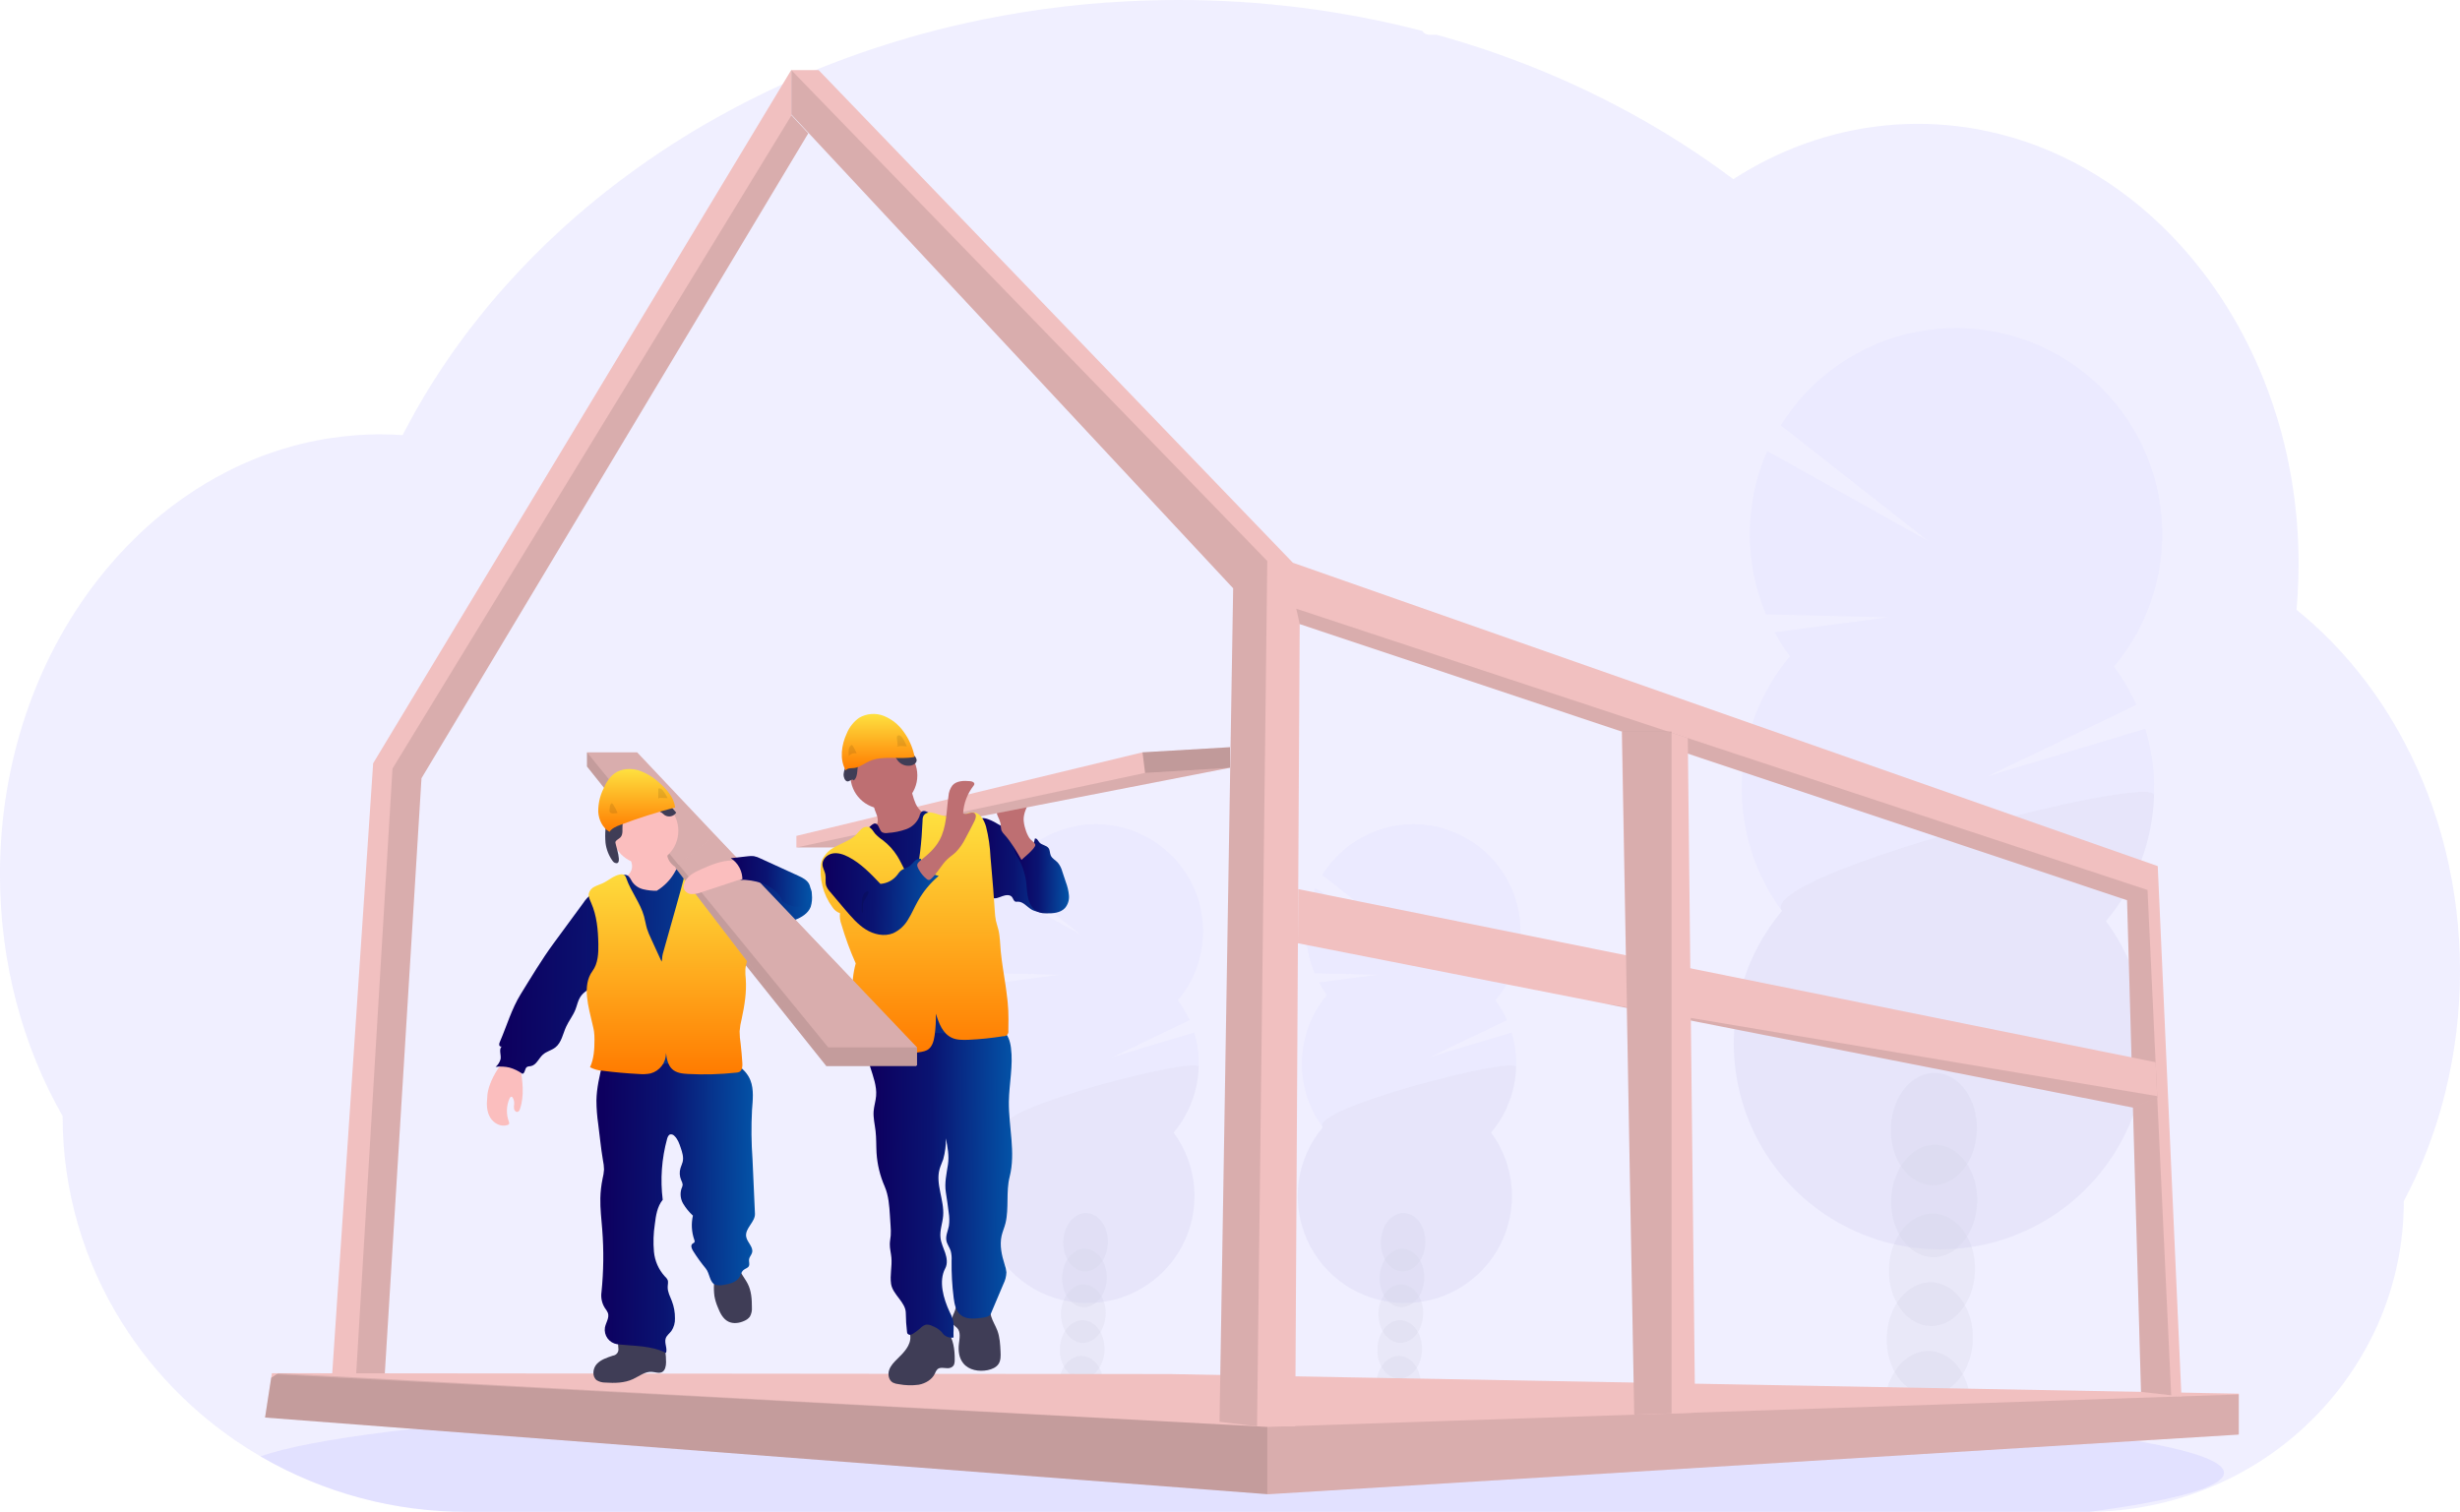 <svg width="732" height="450" viewBox="0 0 732 450" fill="none" xmlns="http://www.w3.org/2000/svg">
<g clip-path="url(#clip0)">
<path opacity="0.1" d="M731.999 289.025C732.011 301.217 730.536 313.365 727.605 325.2C726.619 329.188 725.473 333.093 724.168 336.915C722.571 341.633 720.721 346.261 718.624 350.779C717.568 353.065 716.451 355.305 715.275 357.5C715.294 370.002 712.718 382.373 707.711 393.83C698.659 414.387 682.519 431.008 662.231 440.664C649.546 446.713 635.683 449.894 621.629 449.982H138.957C117.482 450.027 96.378 444.389 77.79 433.639L77.504 433.478C74.857 431.929 72.276 430.289 69.761 428.558C64.102 424.651 58.786 420.271 53.869 415.465C47.215 408.965 41.351 401.704 36.399 393.83C24.77 375.375 18.609 354.005 18.631 332.194C6.854 311.541 -0.014 286.801 -0.014 260.216C-0.014 226.674 10.9 196.077 28.829 172.914C32.568 168.075 36.662 163.522 41.079 159.293C45.437 155.107 50.121 151.275 55.087 147.832C59.061 145.075 63.213 142.585 67.517 140.379C69.313 139.466 71.115 138.602 72.949 137.801C74.559 137.087 76.187 136.422 77.834 135.795C79.81 135.045 81.811 134.356 83.837 133.726C85.863 133.097 87.862 132.546 89.835 132.074C92.735 131.366 95.685 130.79 98.685 130.347C101.171 129.981 103.657 129.726 106.143 129.534C108.119 129.384 110.114 129.304 112.121 129.279H113.209C115.421 129.279 117.621 129.366 119.803 129.515C120.033 129.055 120.281 128.589 120.511 128.136C121.381 126.478 122.283 124.825 123.19 123.21C123.188 123.196 123.188 123.181 123.19 123.167C123.345 122.881 123.501 122.602 123.662 122.328C124.396 121.005 125.16 119.695 125.943 118.396C126.304 117.775 126.658 117.191 127.025 116.608C127.102 116.462 127.187 116.321 127.279 116.185C127.652 115.564 128.031 114.943 128.417 114.322C130.335 111.257 132.33 108.247 134.402 105.29L134.93 104.533C135.253 104.073 135.551 103.626 135.912 103.166C136.769 101.967 137.652 100.762 138.541 99.582C139.162 98.737 139.784 97.899 140.455 97.097C142.071 95.027 143.728 92.957 145.427 90.886C147.125 88.816 148.891 86.772 150.722 84.755C150.97 84.476 151.219 84.203 151.48 83.929L154.134 81.035C154.264 80.898 154.376 80.774 154.5 80.65C154.817 80.308 155.122 79.966 155.464 79.637C156.887 78.128 158.347 76.649 159.814 75.177C167.279 67.747 175.231 60.822 183.617 54.45C183.947 54.189 184.282 53.94 184.612 53.692C186.19 52.505 187.794 51.332 189.397 50.176C198.217 43.853 207.436 38.105 216.997 32.971C217.656 32.592 218.327 32.238 219.005 31.89C227.577 27.357 236.392 23.301 245.412 19.74C250.328 17.796 255.355 15.97 260.414 14.299C263.783 13.193 267.164 12.144 270.588 11.156C275.941 9.616 281.331 8.235 286.759 7.013C302.749 3.427 319.017 1.212 335.384 0.392C340.356 0.139 345.384 0.009 350.468 0C374.998 -0.032 399.432 3.057 423.182 9.193C423.427 9.564 423.763 9.866 424.158 10.072C424.553 10.277 424.993 10.379 425.438 10.367H427.526C428.433 10.616 429.334 10.864 430.242 11.125C435.309 12.583 440.304 14.175 445.226 15.902L446.469 16.349C458.618 20.666 470.438 25.856 481.838 31.877C492.114 37.292 502.008 43.402 511.452 50.164C512.906 51.207 514.339 52.259 515.752 53.319C517.468 52.222 519.212 51.17 520.985 50.164C527.833 46.266 535.107 43.167 542.663 40.927C558.46 36.255 575.174 35.602 591.288 39.027C611.952 43.406 630.659 54.276 645.767 69.736C651.919 76.062 657.395 83.01 662.106 90.47C662.448 91.004 662.79 91.544 663.119 92.091C667.169 98.693 670.649 105.627 673.523 112.819C673.629 113.086 673.734 113.334 673.828 113.595C676.481 120.329 678.621 127.254 680.229 134.31C680.303 134.67 680.39 135.024 680.465 135.385C681.969 142.214 682.991 149.14 683.523 156.112C683.523 156.361 683.523 156.615 683.572 156.876C683.834 160.483 683.966 164.127 683.97 167.808C683.97 171.101 683.858 174.368 683.653 177.61C683.653 177.964 683.604 178.331 683.572 178.697C683.517 179.635 683.436 180.561 683.355 181.505C688.102 185.331 692.544 189.52 696.642 194.033C698.453 196.008 700.206 198.058 701.9 200.182C707.062 206.648 711.598 213.588 715.449 220.91C725.958 240.737 731.999 264.061 731.999 289.025Z" fill="#6C63FF"/>
<path opacity="0.1" d="M661.772 438.365C661.772 442.608 647.149 446.583 621.63 450H138.959C117.484 450.045 96.379 444.407 77.792 433.657L77.506 433.496C84.839 430.825 98.077 428.334 116.094 426.085L116.902 425.986C124.981 424.998 134.011 424.061 143.881 423.172C144.129 423.172 144.384 423.135 144.633 423.104C152.463 422.408 160.793 421.756 169.623 421.147C169.902 421.147 170.176 421.098 170.455 421.085C173.861 420.841 177.337 420.609 180.884 420.39L182.251 420.303C208.074 418.7 237.427 417.42 269.26 416.576H269.297C273.755 416.451 278.261 416.342 282.814 416.247C287.877 416.126 293.002 416.021 298.19 415.93C302.149 415.843 306.157 415.781 310.178 415.719H310.271C328.413 415.445 347.157 415.309 366.323 415.309C413.718 415.309 458.515 416.172 498.209 417.725H498.321C504.424 417.961 510.415 418.222 516.257 418.489L521.229 418.725C527.821 419.04 534.243 419.377 540.495 419.737C614.017 423.918 661.772 430.707 661.772 438.365Z" fill="#6C63FF"/>
<g opacity="0.2">
<path opacity="0.2" d="M422.785 412.46C422.765 413.13 422.688 413.797 422.555 414.454C418.23 413.766 413.879 413.145 409.504 412.59C409.504 412.416 409.504 412.236 409.504 412.056C409.544 410.194 410.081 408.375 411.058 406.789C412.338 404.764 414.283 403.497 416.427 403.565C418.571 403.633 420.43 405.019 421.579 407.112C422.449 408.756 422.865 410.602 422.785 412.46V412.46Z" fill="#3F3D56"/>
<path opacity="0.2" d="M423.142 401.843C423.294 397.039 420.442 393.051 416.771 392.935C413.1 392.819 410.001 396.619 409.849 401.423C409.697 406.227 412.55 410.215 416.221 410.331C419.892 410.447 422.99 406.647 423.142 401.843Z" fill="#3F3D56"/>
<path opacity="0.2" d="M423.482 391.21C423.634 386.407 420.781 382.418 417.111 382.302C413.44 382.186 410.341 385.987 410.189 390.79C410.037 395.594 412.89 399.582 416.561 399.698C420.231 399.814 423.33 396.014 423.482 391.21Z" fill="#3F3D56"/>
<path opacity="0.2" d="M423.814 380.574C423.966 375.77 421.114 371.782 417.443 371.666C413.772 371.55 410.673 375.35 410.521 380.154C410.369 384.957 413.222 388.946 416.893 389.061C420.564 389.177 423.662 385.377 423.814 380.574Z" fill="#3F3D56"/>
<path opacity="0.2" d="M424.148 369.941C424.3 365.137 421.447 361.149 417.777 361.033C414.106 360.917 411.007 364.717 410.855 369.521C410.703 374.325 413.556 378.313 417.227 378.429C420.897 378.545 423.996 374.744 424.148 369.941Z" fill="#3F3D56"/>
<path opacity="0.2" d="M394.881 296.155C394.006 294.971 393.217 293.725 392.519 292.428L410.083 290.111L391.177 289.658C389.49 285.658 388.637 281.357 388.67 277.016C388.703 272.676 389.622 268.388 391.37 264.415L416.304 278.359L393.464 260.445C395.768 256.721 398.816 253.511 402.417 251.017C406.018 248.522 410.095 246.797 414.393 245.948C418.691 245.099 423.118 245.145 427.398 246.083C431.677 247.021 435.717 248.831 439.266 251.399C442.814 253.968 445.794 257.24 448.021 261.012C450.247 264.783 451.671 268.973 452.204 273.319C452.737 277.666 452.368 282.075 451.12 286.272C449.871 290.47 447.77 294.365 444.948 297.714C446.309 299.556 447.466 301.541 448.397 303.634L425.346 314.69L449.79 307.342C451.329 312.418 451.577 317.798 450.511 322.994C449.446 328.191 447.1 333.039 443.687 337.101C447.235 341.913 449.357 347.626 449.81 353.587C450.263 359.548 449.029 365.516 446.247 370.809C443.466 376.101 439.251 380.505 434.084 383.516C428.917 386.527 423.006 388.024 417.028 387.835C411.049 387.647 405.245 385.781 400.277 382.45C395.31 379.12 391.381 374.46 388.939 369.003C386.497 363.545 385.641 357.512 386.469 351.591C387.296 345.671 389.774 340.102 393.62 335.523C389.38 329.772 387.197 322.764 387.423 315.624C387.648 308.484 390.268 301.627 394.863 296.155H394.881Z" fill="#6C63FF"/>
<path opacity="0.1" d="M451.144 317.634C450.927 324.778 448.299 331.638 443.687 337.101C447.235 341.913 449.357 347.626 449.81 353.587C450.263 359.548 449.029 365.516 446.247 370.808C443.466 376.101 439.251 380.505 434.084 383.516C428.917 386.527 423.006 388.024 417.028 387.835C411.049 387.647 405.245 385.781 400.277 382.45C395.31 379.12 391.381 374.46 388.939 369.003C386.497 363.545 385.641 357.512 386.469 351.591C387.296 345.67 389.774 340.102 393.62 335.523C389.536 329.976 451.256 314.062 451.144 317.634Z" fill="black"/>
</g>
<g opacity="0.2">
<path opacity="0.2" d="M328.318 412.46C328.298 413.13 328.221 413.797 328.088 414.454C323.763 413.766 319.412 413.145 315.037 412.59C315.037 412.416 315.037 412.236 315.037 412.056C315.078 410.194 315.614 408.375 316.591 406.789C317.871 404.764 319.816 403.497 321.96 403.565C324.105 403.633 325.963 405.019 327.113 407.112C327.982 408.756 328.398 410.602 328.318 412.46V412.46Z" fill="#3F3D56"/>
<path opacity="0.2" d="M328.67 401.847C328.822 397.043 325.969 393.055 322.298 392.939C318.627 392.823 315.528 396.623 315.377 401.427C315.225 406.231 318.077 410.219 321.748 410.335C325.419 410.451 328.518 406.651 328.67 401.847Z" fill="#3F3D56"/>
<path opacity="0.2" d="M329.008 391.21C329.159 386.407 326.307 382.418 322.636 382.302C318.965 382.186 315.866 385.987 315.714 390.79C315.563 395.594 318.415 399.582 322.086 399.698C325.757 399.814 328.856 396.014 329.008 391.21Z" fill="#3F3D56"/>
<path opacity="0.2" d="M329.342 380.577C329.493 375.774 326.641 371.786 322.97 371.67C319.299 371.554 316.2 375.354 316.048 380.158C315.897 384.961 318.749 388.949 322.42 389.065C326.091 389.181 329.19 385.381 329.342 380.577Z" fill="#3F3D56"/>
<path opacity="0.2" d="M329.674 369.945C329.826 365.141 326.973 361.153 323.302 361.037C319.631 360.921 316.532 364.721 316.38 369.525C316.229 374.328 319.081 378.317 322.752 378.433C326.423 378.549 329.522 374.748 329.674 369.945Z" fill="#3F3D56"/>
<path opacity="0.2" d="M300.414 296.155C299.539 294.971 298.75 293.725 298.053 292.428L315.616 290.111L296.71 289.658C295.023 285.658 294.17 281.357 294.203 277.016C294.236 272.676 295.155 268.388 296.903 264.415L321.837 278.359L298.997 260.445C301.301 256.721 304.349 253.511 307.95 251.017C311.551 248.522 315.628 246.797 319.926 245.948C324.224 245.099 328.651 245.145 332.931 246.083C337.211 247.021 341.251 248.831 344.799 251.399C348.347 253.968 351.328 257.24 353.554 261.012C355.78 264.783 357.204 268.973 357.737 273.319C358.271 277.666 357.902 282.075 356.653 286.272C355.405 290.47 353.304 294.365 350.481 297.714C351.843 299.556 352.999 301.541 353.931 303.634L330.88 314.69L355.323 307.342C356.862 312.418 357.11 317.798 356.044 322.994C354.979 328.191 352.633 333.039 349.22 337.101C352.769 341.913 354.891 347.626 355.344 353.587C355.796 359.548 354.562 365.516 351.781 370.809C349 376.101 344.785 380.505 339.617 383.516C334.45 386.527 328.539 388.024 322.561 387.835C316.582 387.647 310.778 385.781 305.811 382.45C300.843 379.12 296.914 374.46 294.472 369.003C292.03 363.545 291.174 357.512 292.002 351.591C292.83 345.671 295.308 340.102 299.153 335.523C294.913 329.772 292.731 322.764 292.956 315.624C293.181 308.484 295.802 301.627 300.396 296.155H300.414Z" fill="#6C63FF"/>
<path opacity="0.1" d="M356.678 317.634C356.46 324.778 353.832 331.638 349.22 337.101C352.769 341.913 354.891 347.626 355.344 353.587C355.797 359.548 354.562 365.516 351.781 370.808C349 376.101 344.785 380.505 339.617 383.516C334.45 386.527 328.539 388.024 322.561 387.835C316.582 387.647 310.778 385.781 305.811 382.45C300.843 379.12 296.914 374.46 294.472 369.003C292.03 363.545 291.174 357.512 292.002 351.591C292.83 345.67 295.308 340.102 299.153 335.523C295.07 329.976 356.79 314.062 356.678 317.634Z" fill="black"/>
</g>
<g opacity="0.2">
<path opacity="0.2" d="M586.36 419.255C586.313 420.524 586.161 421.787 585.906 423.032C577.578 421.702 569.19 420.514 560.742 419.466C560.742 419.131 560.742 418.789 560.742 418.441C560.821 414.854 561.855 411.353 563.738 408.298C566.224 404.403 569.953 401.962 574.073 402.087C578.194 402.211 581.78 404.888 584.017 408.919C585.704 412.095 586.513 415.663 586.36 419.255V419.255Z" fill="#3F3D56"/>
<path opacity="0.2" d="M587.037 398.805C587.329 389.554 581.835 381.874 574.764 381.65C567.693 381.427 561.724 388.745 561.432 397.996C561.139 407.247 566.634 414.927 573.705 415.15C580.775 415.374 586.744 408.056 587.037 398.805Z" fill="#3F3D56"/>
<path opacity="0.2" d="M587.683 378.332C587.976 369.081 582.481 361.401 575.411 361.178C568.34 360.954 562.371 368.273 562.078 377.523C561.786 386.774 567.281 394.454 574.351 394.678C581.422 394.901 587.391 387.583 587.683 378.332Z" fill="#3F3D56"/>
<path opacity="0.2" d="M588.336 357.859C588.628 348.609 583.133 340.928 576.063 340.705C568.992 340.482 563.023 347.8 562.731 357.051C562.438 366.301 567.933 373.982 575.004 374.205C582.074 374.428 588.043 367.11 588.336 357.859Z" fill="#3F3D56"/>
<path opacity="0.2" d="M588.252 336.451C588.529 327.196 583.02 319.521 575.946 319.309C568.872 319.097 562.912 326.428 562.634 335.683C562.356 344.938 567.866 352.613 574.94 352.825C582.014 353.038 587.974 345.707 588.252 336.451Z" fill="#3F3D56"/>
<path opacity="0.2" d="M532.633 195.357C530.956 193.076 529.438 190.683 528.09 188.195L561.899 183.735L525.511 182.859C522.261 175.16 520.616 166.879 520.678 158.523C520.74 150.167 522.507 141.911 525.872 134.261L573.881 161.1L529.917 126.615C534.363 119.462 540.234 113.3 547.167 108.514C554.099 103.729 561.943 100.421 570.21 98.798C578.477 97.175 586.99 97.271 595.219 99.081C603.447 100.89 611.215 104.374 618.037 109.315C624.859 114.256 630.59 120.548 634.872 127.8C639.155 135.051 641.897 143.107 642.928 151.464C643.959 159.821 643.257 168.301 640.865 176.375C638.473 184.449 634.443 191.945 629.026 198.394C631.644 201.943 633.872 205.765 635.67 209.792L591.289 231.091L638.342 216.929C641.307 226.69 641.79 237.036 639.747 247.03C637.704 257.024 633.198 266.352 626.639 274.167C633.47 283.432 637.554 294.43 638.425 305.905C639.296 317.38 636.919 328.868 631.565 339.056C626.21 349.245 618.096 357.721 608.149 363.517C598.201 369.313 586.823 372.195 575.314 371.832C563.806 371.469 552.632 367.877 543.069 361.467C533.507 355.056 525.943 346.085 521.242 335.58C516.54 325.075 514.892 313.46 516.484 302.063C518.077 290.665 522.846 279.946 530.247 271.13C522.089 260.059 517.89 246.57 518.323 232.827C518.755 219.085 523.795 205.887 532.633 195.35V195.357Z" fill="#6C63FF"/>
<path opacity="0.1" d="M640.959 236.698C640.551 250.444 635.515 263.649 626.665 274.178C633.495 283.442 637.58 294.441 638.451 305.916C639.321 317.391 636.944 328.879 631.59 339.067C626.236 349.255 618.121 357.732 608.174 363.528C598.227 369.324 586.848 372.206 575.34 371.843C563.831 371.48 552.657 367.888 543.095 361.477C533.533 355.067 525.968 346.096 521.267 335.591C516.566 325.086 514.917 313.471 516.51 302.073C518.102 290.676 522.871 279.957 530.272 271.141C522.355 260.451 641.177 229.822 640.959 236.698Z" fill="black"/>
</g>
<path d="M98.084 420.346L104.603 420.327H113.795L125.417 231.636L240.51 39.684L235.507 34.317V20.727L111.036 227.189L98.084 420.346Z" fill="#F1C0C0"/>
<path opacity="0.1" d="M105.299 420.326H113.795L125.416 231.635L240.51 39.683L235.507 34.316L116.79 228.759L105.299 420.326Z" fill="black"/>
<path d="M78.873 421.92L377.094 444.728L377.348 444.747L665.961 427.007L666.178 426.994V414.814L348.163 408.981L82.844 408.727H80.905L80.694 410.093L78.873 421.92Z" fill="#F1C0C0"/>
<path opacity="0.1" d="M78.873 421.92L377.094 444.728L377.348 444.747L665.961 427.007L666.178 426.771V415.068H665.924L377.094 424.709L82.844 408.727H82.801L82.279 409.068L80.694 410.093L78.873 421.92Z" fill="black"/>
<path opacity="0.1" d="M78.873 421.918L377.094 444.726V424.707L82.279 409.066L80.694 410.091L78.873 421.918Z" fill="black"/>
<path d="M235.469 34.064L366.944 175.101L362.88 423.186L374.048 424.534L374.234 424.559H385.403L386.739 185.754L632.928 267.943L637.08 414.285L646.067 415.291L649.112 415.633L642.064 257.794L384.706 167.492L243.592 20.871H235.469V34.064Z" fill="#F1C0C0"/>
<path opacity="0.1" d="M385.727 181.188L386.74 185.753L632.929 267.943L637.081 414.284L646.068 415.29L639.02 264.899L385.727 181.188Z" fill="black"/>
<path opacity="0.1" d="M235.469 34.064L366.944 175.101L362.88 423.186L374.048 424.534L377.093 166.983L235.469 20.871V34.064Z" fill="black"/>
<path d="M386.205 280.749L476.501 298.52L476.532 298.526L634.682 329.664L641.922 326.763L641.897 326.254L641.425 316.161L386.298 264.637L386.205 280.749Z" fill="#F1C0C0"/>
<path opacity="0.1" d="M476.531 298.527L634.681 329.665L641.921 326.765L641.897 326.255L476.531 298.527Z" fill="black"/>
<path d="M482.578 217.75L485.021 352.128L486.282 421.069L497.401 420.696L504.399 420.46L502.223 219.694L497.401 218.092L496.344 217.75H482.578Z" fill="#F1C0C0"/>
<path opacity="0.1" d="M482.678 217.715V217.746L485.021 352.124L486.282 421.065L497.401 420.692V217.715H482.678Z" fill="black"/>
<path d="M308.419 252.066C309.072 252.421 309.695 252.826 310.284 253.278C310.98 253.887 311.605 254.572 312.148 255.321C314.814 258.769 317.276 262.775 317.015 267.123C317.02 267.756 316.901 268.383 316.663 268.969C316.425 269.556 316.073 270.089 315.629 270.539C314.529 271.477 312.95 271.521 311.508 271.521C309.942 271.521 308.295 271.521 306.94 270.713C305.585 269.906 304.454 268.334 302.851 268.371C302.624 268.409 302.394 268.409 302.167 268.371C301.614 268.191 301.502 267.465 301.142 267.005C300.52 266.179 299.209 266.384 298.233 266.744C297.257 267.104 296.176 267.645 295.213 267.229C294.653 266.934 294.196 266.477 293.901 265.918C291.596 262.191 291.105 257.713 290.67 253.383C290.402 250.75 288.364 241.768 293.988 243.811C296.474 244.706 298.799 246.495 301.061 247.805L308.419 252.066Z" fill="url(#paint0_linear)"/>
<path d="M302.863 252.953C303.365 253.315 303.974 253.497 304.592 253.473C305.21 253.448 305.803 253.217 306.275 252.817C307.2 251.981 307.79 250.837 307.934 249.599C308.555 249.407 308.872 250.22 309.27 250.717C309.966 251.562 311.383 251.55 312.017 252.45C312.458 253.071 312.359 253.935 312.67 254.637C313.074 255.544 314.074 256.016 314.758 256.749C315.403 257.549 315.87 258.479 316.125 259.475L317.144 262.531C317.632 263.802 317.946 265.133 318.077 266.488C318.141 267.165 318.07 267.849 317.867 268.498C317.664 269.148 317.334 269.75 316.896 270.271C315.528 271.743 313.285 271.898 311.302 271.855C310.64 271.869 309.979 271.792 309.338 271.625C307.58 271.078 306.455 269.308 305.989 267.525C305.523 265.743 305.572 263.873 305.299 262.047C305.003 260.253 304.481 258.504 303.745 256.842C303.198 255.55 301.694 253.624 301.719 252.252C302.167 252.252 302.49 252.661 302.863 252.953Z" fill="url(#paint1_linear)"/>
<path d="M305.095 246.663C304.804 245.781 304.635 244.864 304.591 243.936C304.591 242.073 305.443 240.321 306.301 238.656L299.197 239.619C298.339 239.737 297.382 239.911 296.897 240.625C296.713 240.979 296.617 241.372 296.617 241.771C296.617 242.17 296.713 242.563 296.897 242.917C297.254 243.626 297.537 244.369 297.743 245.135C297.759 245.805 297.836 246.472 297.973 247.129C298.194 247.611 298.504 248.047 298.886 248.414C300.918 250.663 302.441 253.315 303.958 255.943C303.914 255.868 308.24 252.52 308.066 251.427C307.966 250.806 306.717 250.06 306.319 249.464C305.77 248.599 305.357 247.654 305.095 246.663V246.663Z" fill="#BE6F72"/>
<path d="M366 222.395V228.513L261.173 248.948L255.735 252.24H236.973V248.793L339.966 223.923L366 222.395Z" fill="#F1C0C0"/>
<path opacity="0.1" d="M366 228.512L261.173 248.947L255.735 252.239H236.973L340.73 230.046L366 228.512Z" fill="black"/>
<path d="M281.837 396.078C280.669 394.665 279.057 393.688 277.263 393.306C275.468 392.925 273.598 393.162 271.956 393.979C271.604 394.144 271.294 394.386 271.048 394.687C270.427 395.556 270.825 396.755 270.88 397.83C271.023 400.451 268.935 402.582 267.058 404.414C266.051 405.395 265.026 406.445 264.572 407.781C264.119 409.116 264.454 410.812 265.672 411.507C266.204 411.774 266.782 411.934 267.375 411.979C269.362 412.367 271.399 412.423 273.404 412.147C275.386 411.768 277.331 410.644 278.189 408.818C278.355 408.323 278.628 407.871 278.991 407.495C280.085 406.631 281.763 407.644 283.006 407.029C284.031 406.52 284.075 405.718 284.087 404.662C284.124 401.743 283.689 398.439 281.837 396.078Z" fill="#3F3D56"/>
<path d="M296.753 395.967C297.518 397.98 297.623 400.172 297.723 402.321C297.779 403.564 297.816 404.893 297.145 405.943C296.474 406.992 295.162 407.545 293.907 407.806C291.315 408.34 288.313 407.837 286.642 405.781C285.361 404.21 285.094 402.054 285.33 400.017C285.529 398.346 285.952 396.39 284.752 395.203C284.442 394.886 284.038 394.663 283.752 394.321C283.13 393.563 283.23 392.421 283.565 391.489C284.002 390.598 284.33 389.657 284.541 388.687C284.591 388.228 292.956 389.01 293.727 389.389C294.777 389.905 294.615 390.768 294.932 391.812C295.374 393.265 296.219 394.576 296.753 395.967Z" fill="#3F3D56"/>
<path d="M298.289 306.733C299.93 307.795 300.564 309.882 300.818 311.82C301.521 317.13 300.29 322.497 300.197 327.858C300.11 335.367 302.285 343.014 300.427 350.287C299.314 354.635 300.259 359.604 299.215 363.996C298.904 365.3 298.333 366.53 298.034 367.834C297.413 370.661 298.065 373.617 298.942 376.381C299.221 377.126 299.399 377.906 299.47 378.698C299.428 379.918 299.118 381.114 298.562 382.201L294.834 391.015C294.417 392.003 292.776 392.165 291.726 392.295C289.75 392.531 287.544 392.699 285.971 391.475C284.399 390.251 284.02 388.202 283.777 386.289C283.312 382.616 283.105 378.915 283.156 375.214C283.224 374.248 283.138 373.277 282.901 372.338C282.559 371.276 281.807 370.356 281.602 369.232C281.341 367.778 282.081 366.35 282.354 364.884C282.542 363.545 282.521 362.185 282.292 360.853C282.05 358.865 281.77 356.877 281.453 354.902C281.005 352.138 281.646 349.411 282.074 346.641C282.478 344.038 281.963 341.386 281.453 338.802C281.497 340.899 281.235 342.992 280.676 345.014C280.347 346.001 279.874 346.945 279.588 347.952C278.314 352.467 281.03 357.207 280.645 361.884C280.465 364.07 279.607 366.232 279.85 368.387C280.017 369.965 280.751 371.412 281.254 372.915C281.758 374.419 282.019 376.139 281.254 377.543C279.234 381.357 280.744 386.543 282.553 390.456C282.92 391.15 283.24 391.868 283.51 392.606C284.045 394.37 283.597 396.264 283.74 398.103C283.22 398.188 282.686 398.153 282.181 398.001C281.676 397.85 281.212 397.585 280.825 397.227C280.552 396.941 280.328 396.606 280.061 396.308C279.314 395.596 278.43 395.045 277.463 394.686C276.895 394.369 276.248 394.22 275.599 394.258C274.916 394.449 274.301 394.83 273.827 395.357C273.213 395.897 272.561 396.394 271.876 396.842C271.584 397.066 271.243 397.217 270.881 397.283C270.7 397.311 270.513 397.281 270.349 397.197C270.185 397.114 270.052 396.981 269.968 396.817C269.929 396.713 269.906 396.604 269.9 396.494C269.669 394.618 269.546 392.731 269.533 390.842C269.533 387.593 265.642 385.357 265.151 382.146C264.76 379.555 265.487 376.915 265.245 374.307C265.127 372.965 264.754 371.648 264.778 370.307C264.778 369.437 264.977 368.586 265.046 367.723C265.103 366.764 265.088 365.803 265.002 364.847L264.81 361.847C264.623 358.884 264.418 355.859 263.25 353.151C261.864 349.988 261.044 346.608 260.826 343.163C260.702 340.989 260.782 338.815 260.534 336.634C260.31 334.665 259.813 332.709 259.956 330.733C260.074 329.205 260.577 327.727 260.695 326.199C260.938 323.261 259.819 320.404 258.943 317.59C258.066 314.776 257.42 311.658 258.57 308.944C258.734 308.498 259.008 308.101 259.365 307.788C259.806 307.497 260.308 307.31 260.832 307.242C271.495 305.003 282.425 304.307 293.286 305.173C295.057 305.274 296.775 305.809 298.289 306.733Z" fill="url(#paint2_linear)"/>
<path d="M263.007 240.761C268.506 240.761 272.963 236.306 272.963 230.81C272.963 225.314 268.506 220.859 263.007 220.859C257.508 220.859 253.051 225.314 253.051 230.81C253.051 236.306 257.508 240.761 263.007 240.761Z" fill="#BE6F72"/>
<path d="M261.081 243.24C261.224 243.809 261.224 244.404 261.081 244.973C260.924 245.371 260.704 245.74 260.428 246.066C259.465 247.309 258.398 248.468 257.24 249.532C257.83 250.849 258.892 251.898 260.217 252.47C261.533 253.03 262.913 253.424 264.325 253.644C265.03 253.83 265.764 253.88 266.488 253.793C267.155 253.626 267.787 253.34 268.352 252.949L273.884 249.638C274.718 249.186 275.491 248.629 276.183 247.98C277.198 246.937 277.772 245.545 277.787 244.091C277.812 243.831 277.742 243.57 277.588 243.358C277.376 243.174 277.11 243.063 276.829 243.041C274.884 242.613 273.349 241.035 272.479 239.246C271.693 237.412 271.184 235.472 270.969 233.488L265.071 236.594C264.195 237.06 263.325 237.526 262.417 237.929C261.839 238.19 260.671 238.408 260.261 238.936C259.478 239.911 260.876 242.066 261.081 243.24Z" fill="#BE6F72"/>
<path d="M257.278 247.723C256.438 248.411 255.782 249.296 255.37 250.3C254.984 251.543 255.37 252.853 255.718 254.083C257.349 259.325 258.595 264.679 259.446 270.102C259.969 273.829 260.161 277.612 260.416 281.382C260.938 289.072 261.696 301.333 262.709 308.974C266.438 309.141 270.074 308.054 273.772 307.657C280.683 306.924 287.799 308.601 294.567 307.036C292.926 300.557 291.285 289.494 289.645 283.022C288.919 280.472 288.415 277.864 288.141 275.227C287.998 273.332 288.085 271.432 288.109 269.525C288.165 265.798 287.96 262.071 287.755 258.344C287.519 253.996 287.283 249.648 286.251 245.393C286.179 244.851 285.925 244.35 285.53 243.971C284.909 243.517 284.101 243.679 283.361 243.778C281.097 244.066 278.805 243.523 276.91 242.25C276.09 241.691 274.99 241.008 274.225 241.629C273.899 242.004 273.684 242.462 273.604 242.952C273.266 243.831 272.744 244.627 272.073 245.288C271.402 245.949 270.597 246.459 269.713 246.785C267.942 247.426 266.088 247.806 264.207 247.915C263.632 248.039 263.032 247.971 262.498 247.723C261.615 247.182 261.553 245.238 260.441 245.108C259.465 244.996 257.936 247.095 257.278 247.723Z" fill="url(#paint3_linear)"/>
<path d="M271.982 262.893C269.689 260.7 268.682 257.52 267.01 254.818C265.872 253.001 264.418 251.403 262.716 250.098C261.86 249.533 261.076 248.868 260.379 248.116C259.789 247.389 259.341 246.42 258.446 246.141C258.077 246.06 257.693 246.071 257.328 246.172C256.963 246.272 256.628 246.46 256.352 246.719C255.804 247.24 255.285 247.792 254.798 248.371C252.163 251.098 247.533 251.476 245.445 254.632C244.881 255.301 244.499 256.103 244.332 256.961C243.731 261.554 244.919 266.202 247.651 269.943C248.18 270.81 248.992 271.469 249.951 271.807C249.821 272.965 249.974 274.137 250.398 275.223C251.549 279.154 252.963 283.003 254.63 286.745C254.232 288.209 253.953 289.702 253.798 291.211C253.363 295.006 253.767 298.857 253.356 302.659C253.021 305.764 252.113 308.789 252.082 311.901C252.082 312.398 252.126 312.988 252.555 313.243C252.783 313.36 253.038 313.414 253.294 313.398L260.939 313.628C265.376 313.759 269.857 313.889 274.226 313.069C274.808 312.983 275.372 312.805 275.898 312.541C277.377 311.715 277.868 309.852 278.104 308.193C278.412 306.042 278.535 303.868 278.471 301.696C279.397 304.622 280.497 307.647 283.293 308.914C284.773 309.585 286.463 309.535 288.085 309.491C291.581 309.336 295.065 308.977 298.52 308.417C298.733 308.443 298.949 308.419 299.151 308.347C299.353 308.275 299.535 308.157 299.683 308.002C299.831 307.847 299.941 307.659 300.003 307.454C300.066 307.249 300.079 307.032 300.042 306.82L300.08 303.429C300.154 296.54 298.445 289.956 297.78 283.099C297.569 280.937 297.588 278.751 297.059 276.633C296.842 275.745 296.525 274.875 296.332 273.981C296.166 273.105 296.063 272.219 296.021 271.328L295.537 264.496C295.307 261.334 294.977 258.284 294.735 255.129C294.602 252.056 294.156 249.005 293.405 246.023C292.864 244.159 291.739 242.048 289.794 241.818C288.756 241.7 287.749 242.153 286.761 242.47C284.332 243.234 281.726 243.223 279.303 242.439C278.555 242.143 277.775 241.935 276.979 241.818C276.578 241.763 276.17 241.816 275.797 241.971C275.423 242.126 275.098 242.378 274.854 242.7C274.612 243.185 274.499 243.724 274.524 244.265C274.232 250.47 273.691 256.862 271.982 262.893Z" fill="url(#paint4_linear)"/>
<path d="M261.981 263.08C259.116 260.062 256.177 256.987 252.485 255.068C251.031 254.31 249.378 253.738 247.768 254.024C246.158 254.31 244.661 255.707 244.735 257.341C244.785 258.353 245.4 259.248 245.593 260.242C245.816 261.36 245.493 262.552 245.841 263.633C246.124 264.345 246.547 264.994 247.084 265.54L251.484 270.751C253.349 272.925 255.213 275.131 257.612 276.634C260.011 278.137 263.119 278.839 265.754 277.77C267.629 276.899 269.187 275.469 270.216 273.677C271.31 271.938 272.081 270.037 273.106 268.242C274.702 265.374 276.808 262.821 279.321 260.708C278.028 260.372 276.406 259.9 275.592 258.844C275.36 258.508 275.162 258.151 275.002 257.776L273.995 255.602C273.652 255.584 273.31 255.637 272.989 255.758C272.668 255.879 272.376 256.065 272.13 256.304C271.698 256.802 271.236 257.273 270.744 257.714C269.868 258.372 268.681 258.552 267.885 259.304C267.578 259.626 267.299 259.976 267.053 260.347C266.451 261.138 265.687 261.79 264.813 262.262C263.938 262.733 262.973 263.012 261.981 263.08V263.08Z" fill="url(#paint5_linear)"/>
<path d="M279.55 250.091C281.707 246.16 281.608 241.445 282.223 237.004C282.289 235.828 282.702 234.697 283.41 233.755C284.653 232.351 286.847 232.333 288.724 232.513C289.277 232.575 289.967 232.836 289.935 233.389C289.892 233.587 289.795 233.769 289.656 233.917C287.837 236.263 286.767 239.103 286.586 242.066C287.561 242.743 289.072 241.352 290.01 242.066C290.632 242.588 290.346 243.619 289.973 244.364C289.107 246.091 288.214 247.806 287.294 249.507C286.56 251.008 285.602 252.388 284.454 253.601C283.665 254.359 282.739 254.955 281.937 255.7C280.072 257.446 278.948 259.912 277.021 261.614C276.858 261.79 276.638 261.902 276.399 261.93C276.154 261.913 275.923 261.809 275.747 261.638C274.784 260.856 273.986 259.891 273.398 258.8C272.664 257.446 272.776 257.048 273.932 256.092C276.095 254.383 278.202 252.551 279.55 250.091Z" fill="#BE6F72"/>
<path opacity="0.1" d="M256.42 270.968C256.399 271.109 256.412 271.254 256.457 271.39C256.502 271.526 256.579 271.649 256.681 271.75C256.861 270.868 256.625 269.936 256.812 269.048C257.085 267.713 258.384 266.706 258.496 265.365C256.115 264.899 256.439 269.526 256.42 270.968Z" fill="black"/>
<path opacity="0.2" d="M366.001 222.395V228.513L340.731 230.047L339.967 223.923L366.001 222.395Z" fill="black"/>
<path d="M254.044 232.29C255.623 231.004 254.709 228.308 255.778 226.582C256.4 225.637 257.45 225.141 258.482 224.718C259.727 224.136 261.061 223.766 262.428 223.625C263.113 223.559 263.804 223.648 264.449 223.886C265.095 224.124 265.679 224.504 266.157 224.998C266.561 225.457 266.835 226.016 267.214 226.495C267.683 227.053 268.295 227.473 268.985 227.712C269.674 227.95 270.415 227.997 271.129 227.849C271.956 227.662 272.813 227.035 272.757 226.19C272.664 225.676 272.402 225.209 272.012 224.861L270.234 222.892C268.214 220.656 265.971 218.283 263.006 217.724C260.943 217.333 258.83 217.886 256.841 218.55C256.039 218.817 255.138 219.215 254.915 220.028C254.765 220.588 254.989 221.196 254.859 221.761C254.604 222.886 253.162 223.265 252.491 224.209C251.82 225.153 252.025 226.271 251.832 227.315C251.639 228.358 251.08 229.377 251.012 230.458C250.968 231.11 251.297 232.321 252.031 232.557C252.764 232.793 253.591 231.513 254.044 232.29Z" fill="#3F3D56"/>
<path d="M272.156 225.294C271.632 222.561 270.502 219.98 268.85 217.741C267.38 215.649 265.336 214.026 262.964 213.07C261.779 212.607 260.503 212.418 259.234 212.518C257.965 212.618 256.735 213.004 255.637 213.648C254.006 214.811 252.738 216.411 251.976 218.263C250.367 221.729 249.77 225.965 251.641 229.294C252.387 228.387 253.667 228.797 254.798 228.468C256.215 228.064 257.414 227.12 258.763 226.53C262.834 224.735 267.806 226.188 272.156 225.294Z" fill="url(#paint6_linear)"/>
<path opacity="0.1" d="M252.59 225.103C252.447 223.985 252.354 222.687 253.149 221.892C253.189 221.843 253.239 221.804 253.296 221.778C253.354 221.752 253.416 221.74 253.479 221.742C253.534 221.76 253.585 221.79 253.629 221.828C253.673 221.867 253.709 221.913 253.734 221.966C254.193 222.69 254.584 223.456 254.902 224.252C254.439 224.145 253.954 224.18 253.511 224.352C253.068 224.523 252.686 224.824 252.416 225.215" fill="black"/>
<path opacity="0.1" d="M267.114 221.947L266.891 219.729C266.855 219.547 266.87 219.358 266.934 219.183C267.028 219.037 267.172 218.93 267.34 218.884C267.508 218.838 267.686 218.856 267.841 218.934C268.147 219.104 268.399 219.356 268.569 219.661C269.086 220.455 269.515 221.303 269.849 222.189C268.848 221.996 267.818 222.009 266.822 222.226" fill="black"/>
<path opacity="0.1" d="M272.678 311.945V317.014L268.396 317.3H245.873V311.945H272.678Z" fill="black"/>
<path d="M272.679 311.943V317.298H245.874L174.664 228.145V223.934H189.592L272.679 311.943Z" fill="#F1C0C0"/>
<path opacity="0.1" d="M272.679 311.943V317.298H245.874L174.664 228.145V223.934H189.592L272.679 311.943Z" fill="black"/>
<path opacity="0.1" d="M272.679 311.943V317.298H245.874L174.664 228.145V223.934L246.259 311.943H272.679Z" fill="black"/>
<path d="M183.997 401.301C184.044 401.553 184.038 401.812 183.981 402.061C183.923 402.311 183.814 402.546 183.661 402.752C183.508 402.958 183.315 403.13 183.092 403.257C182.87 403.385 182.624 403.465 182.369 403.494C180.641 404.077 178.808 404.655 177.583 405.978C176.359 407.301 176.117 409.755 177.583 410.829C178.333 411.281 179.194 411.516 180.069 411.506C182.885 411.699 185.818 411.662 188.372 410.469C190.2 409.624 191.921 408.183 193.929 408.314C194.966 408.376 196.073 408.86 196.999 408.388C197.925 407.916 198.186 406.599 198.192 405.5C198.216 403.205 197.869 400.921 197.167 398.736C197.073 398.437 193.121 398.208 192.648 398.114L187.857 397.493C186.949 397.375 184.992 396.692 184.277 397.45C183.562 398.208 183.997 400.4 183.997 401.301Z" fill="#3F3D56"/>
<path d="M212.592 385.798C212.795 386.917 213.124 388.009 213.574 389.053C214.239 390.742 215.09 392.538 216.719 393.357C218.198 394.097 220.012 393.83 221.516 393.128C222.144 392.868 222.694 392.451 223.114 391.916C223.599 391.071 223.816 390.099 223.735 389.127C223.735 386.724 223.592 384.239 222.492 382.102C221.548 380.239 219.901 378.636 219.876 376.574L214.214 377.667C213.911 377.697 213.622 377.811 213.381 377.997C213.202 378.185 213.077 378.419 213.021 378.674C212.416 380.998 212.271 383.418 212.592 385.798V385.798Z" fill="#3F3D56"/>
<path d="M144.981 326.79C144.745 328.79 144.844 330.933 145.888 332.659C146.933 334.386 149.133 335.529 151.034 334.84C151.132 334.815 151.223 334.771 151.303 334.71C151.383 334.649 151.45 334.573 151.5 334.486C151.551 334.276 151.522 334.054 151.42 333.864C150.58 331.625 150.649 329.147 151.612 326.957C151.737 326.672 152.004 326.336 152.296 326.448C152.418 326.51 152.516 326.61 152.576 326.734C152.877 327.254 153.027 327.847 153.011 328.448C152.923 328.992 152.906 329.546 152.961 330.094C153.079 330.628 153.651 331.131 154.148 330.902C154.292 330.813 154.416 330.697 154.513 330.559C154.61 330.421 154.679 330.265 154.714 330.1C156.099 326.094 155.472 321.715 154.838 317.522C154.843 317.426 154.827 317.33 154.791 317.24C154.755 317.151 154.7 317.07 154.629 317.005C154.559 316.939 154.475 316.889 154.383 316.86C154.291 316.83 154.194 316.821 154.098 316.833C151.165 316.541 149.561 315.839 147.883 318.566C146.442 320.864 144.981 324.026 144.981 326.79Z" fill="#FBBEBE"/>
<path d="M179.275 316.596C178.405 320.211 177.529 323.87 177.473 327.584C177.488 329.898 177.662 332.208 177.995 334.498L178.647 339.877C178.871 341.69 179.089 343.498 179.405 345.293C179.608 346.218 179.718 347.16 179.735 348.107C179.674 349.04 179.526 349.965 179.294 350.871C178.903 352.773 178.684 354.706 178.641 356.648C178.573 359.753 178.958 362.859 179.2 365.965C179.684 372.154 179.611 378.373 178.983 384.549C178.732 386.216 179.094 387.918 180.002 389.338C180.371 389.786 180.674 390.284 180.903 390.817C181.369 392.239 180.282 393.661 180.002 395.121C179.823 396.259 180.104 397.422 180.782 398.354C181.46 399.285 182.481 399.91 183.619 400.09C188.591 400.68 193.7 400.413 198.181 402.687C198.653 401.308 197.621 399.742 198.094 398.339C198.392 397.469 199.212 396.904 199.772 396.171C200.523 395.054 200.898 393.727 200.841 392.382C200.863 390.627 200.55 388.884 199.921 387.245C199.393 385.879 198.634 384.531 198.678 383.065C198.678 382.344 198.933 381.586 198.641 380.922C198.44 380.54 198.168 380.2 197.839 379.922C195.981 377.888 194.84 375.303 194.588 372.561C194.346 369.84 194.434 367.1 194.849 364.399C195.154 361.828 195.564 359.113 197.199 357.107C196.441 351.024 196.886 344.851 198.51 338.939C198.672 338.392 198.926 337.759 199.486 337.628C199.708 337.605 199.932 337.636 200.14 337.719C200.348 337.801 200.533 337.932 200.679 338.1C201.655 339.013 202.121 340.336 202.543 341.603C203.01 342.976 203.482 344.442 203.128 345.846C202.978 346.467 202.68 347.014 202.506 347.61C202.128 348.808 202.194 350.102 202.693 351.256C202.936 351.678 203.088 352.145 203.14 352.629C203.082 353.044 202.956 353.447 202.767 353.821C202.537 354.556 202.463 355.332 202.552 356.097C202.641 356.862 202.89 357.6 203.283 358.262C204.075 359.582 205.053 360.78 206.185 361.822C205.644 364.206 205.784 366.694 206.589 369.002C206.647 369.106 206.684 369.22 206.698 369.339C206.712 369.457 206.703 369.577 206.67 369.692C206.558 369.928 206.272 370.015 206.049 370.182C205.427 370.692 205.812 371.654 206.229 372.319C207.37 374.143 208.63 375.89 210.001 377.549C211.244 379.034 211.132 381.897 212.984 382.431C213.763 382.599 214.568 382.599 215.346 382.431C217.173 382.152 219.212 381.624 220.107 380.009C220.473 379.344 220.623 378.537 221.194 378.04C221.766 377.543 222.506 377.456 222.823 376.86C223.14 376.263 222.785 375.481 222.891 374.791C222.997 374.102 223.599 373.549 223.792 372.822C224.252 371.145 222.294 369.766 222.027 368.052C221.642 365.567 224.774 363.704 224.644 361.219C224.37 355.821 224.196 350.399 223.916 345.001C223.565 340.166 223.516 335.314 223.767 330.473C223.985 327.46 224.389 324.305 223.282 321.503C221.691 317.553 217.304 315.335 213.059 314.913C208.814 314.49 204.582 315.497 200.374 316.155C193.391 317.231 186.297 317.379 179.275 316.596V316.596Z" fill="url(#paint7_linear)"/>
<path d="M191.89 257.23C197.389 257.23 201.846 252.774 201.846 247.279C201.846 241.783 197.389 237.328 191.89 237.328C186.391 237.328 181.934 241.783 181.934 247.279C181.934 252.774 186.391 257.23 191.89 257.23Z" fill="#FBBEBE"/>
<path d="M187.839 259.085C187.501 259.872 186.932 260.539 186.208 260.997C185.483 261.455 184.637 261.683 183.781 261.651C183.42 263.141 184.284 264.645 185.272 265.819C187.324 268.205 189.976 270.001 192.954 271.022C195.932 272.043 199.129 272.252 202.214 271.626C203.415 271.411 204.554 270.936 205.551 270.235C206.896 269.113 207.799 267.55 208.1 265.825C208.386 264.112 208.467 262.371 208.342 260.638C208.377 260.296 208.279 259.954 208.068 259.682C207.82 259.489 207.513 259.388 207.198 259.396C205.098 259.21 202.904 259.129 201.058 258.098C199.212 257.067 197.901 254.737 198.79 252.824C198.647 253.122 195.017 253.265 194.539 253.327C193.041 253.539 191.543 253.775 190.052 254.048C189.335 254.087 188.626 254.221 187.945 254.445C187.044 254.911 187.379 254.681 187.59 255.526C187.907 256.818 188.374 257.744 187.839 259.085Z" fill="#FBBEBE"/>
<path d="M195.414 265.133C194.073 265.149 192.735 265.001 191.43 264.692C190.112 264.385 188.951 263.61 188.161 262.512C187.701 261.816 187.403 260.94 186.67 260.549C185.47 259.928 184.103 260.978 183.146 261.94C182.274 262.89 181.264 263.702 180.15 264.35C178.82 265.052 177.266 265.301 176.011 266.127C175.03 266.868 174.189 267.776 173.525 268.81L164.719 280.798C161.182 285.618 158.106 290.793 154.955 295.88C152.227 300.284 150.797 305.352 148.74 310.104C148.577 310.395 148.51 310.729 148.547 311.061C148.622 311.384 149.014 311.644 149.287 311.458C148.361 312.377 149.175 313.943 148.958 315.235C148.71 316.139 148.195 316.946 147.479 317.551C148.846 317.373 150.235 317.438 151.58 317.744C152.971 318.138 154.282 318.768 155.458 319.607C156.21 319.489 156.142 318.154 156.701 317.657C157.037 317.365 157.534 317.402 157.975 317.315C159.635 316.992 160.294 314.999 161.568 313.874C162.63 312.936 164.134 312.632 165.259 311.75C167.086 310.315 167.478 307.762 168.435 305.644C169.249 303.849 170.529 302.284 171.244 300.445C171.71 299.253 171.934 297.961 172.599 296.861C173.662 295.085 175.663 294.141 177.571 293.29C178.777 292.749 180.057 292.19 181.356 292.277C181.287 295.165 180.921 298.01 181.548 300.83C181.766 301.824 182.071 302.793 182.332 303.781C183.519 308.228 183.798 312.862 183.854 317.446C186.71 316.793 189.626 316.443 192.555 316.402C194.861 316.334 197.16 316.632 199.466 316.589C202.2 316.539 204.904 316.011 207.638 315.825C210.373 315.638 213.232 315.825 215.649 317.067C215.453 313.13 215.563 309.185 215.979 305.265L216.638 299.091C216.786 297.297 217.063 295.516 217.464 293.762C217.825 292.345 218.347 290.979 218.744 289.569C220.143 284.6 219.888 279.295 219.621 274.121C219.484 271.463 218.459 268.848 217.253 266.481C216.817 265.602 216.318 264.755 215.761 263.947C214.304 261.94 212.363 260.336 210.117 259.282C207.872 258.229 205.397 257.761 202.921 257.922C202.605 257.931 202.294 257.999 202.002 258.12C201.477 258.456 201.067 258.944 200.827 259.518C199.541 261.828 197.676 263.763 195.414 265.133Z" fill="url(#paint8_linear)"/>
<path d="M183.134 250.575C183.413 249.954 184.165 249.724 184.625 249.227C185.508 248.283 185.11 246.774 185.247 245.5C185.47 243.637 187.018 242.078 188.789 241.413C190.595 240.834 192.517 240.712 194.382 241.059C195.28 241.125 196.147 241.413 196.906 241.898C197.229 242.134 197.527 242.438 197.832 242.656C198.387 242.991 199.051 243.096 199.683 242.949C200.314 242.801 200.863 242.413 201.213 241.867C199.013 239.221 196.576 236.426 193.233 235.612C192.086 235.378 190.917 235.267 189.746 235.283C188.199 235.252 186.601 235.227 185.172 235.817C183.227 236.618 181.859 238.463 181.157 240.451C180.543 242.465 180.215 244.556 180.181 246.662C180.054 248.067 180.054 249.481 180.181 250.886C180.422 252.805 181.135 254.634 182.257 256.209C182.409 256.454 182.624 256.653 182.879 256.787C185.713 258.029 182.904 251.091 183.134 250.575Z" fill="#3F3D56"/>
<path d="M200.89 240.331C200.548 237.405 198.46 234.989 196.241 233.045C194.453 231.359 192.323 230.078 189.995 229.287C187.652 228.598 184.955 228.747 182.948 230.144C181.332 231.268 180.306 233.057 179.517 234.859C178.48 236.984 177.967 239.327 178.019 241.691C178.175 244.039 179.318 246.418 181.357 247.605C182.09 246.524 183.364 245.965 184.588 245.524C189.925 243.5 195.366 241.767 200.89 240.331V240.331Z" fill="url(#paint9_linear)"/>
<path opacity="0.1" d="M182.039 239.114C182.238 239.114 182.369 239.319 182.468 239.486C182.974 240.274 183.409 241.106 183.767 241.971C183.04 242.126 181.791 242.3 181.43 241.66C181.237 241.337 181.467 239.083 182.039 239.114Z" fill="black"/>
<path opacity="0.1" d="M196.203 237.712C196.054 237.855 195.88 237.563 195.88 237.351V234.941C195.875 234.874 195.891 234.808 195.923 234.749C195.949 234.719 195.98 234.695 196.016 234.678C196.051 234.661 196.089 234.651 196.128 234.649C196.632 234.594 197.048 235.022 197.371 235.432C197.862 236.097 198.288 236.806 198.645 237.55L196.016 237.469" fill="black"/>
<path d="M229.011 277.619C229.583 277.076 230.194 276.576 230.839 276.122C232.56 274.973 234.642 274.519 236.575 273.787C238.508 273.054 240.472 271.867 241.224 269.942C241.6 268.738 241.723 267.469 241.584 266.215C241.602 265.69 241.509 265.167 241.311 264.681C241.074 264.251 240.737 263.884 240.329 263.612C237.706 261.674 234.188 261.519 230.932 261.718C223.752 262.163 216.715 263.918 210.168 266.898C209.822 267.012 209.518 267.229 209.298 267.519C209.17 267.788 209.113 268.085 209.13 268.383C209.014 270.214 209.253 272.051 209.832 273.793C210.69 276.004 212.455 277.787 213.195 280.041C213.53 281.054 213.642 282.128 213.934 283.147C214.174 284.199 214.796 285.125 215.68 285.744C218.135 287.209 220.454 285.24 222.156 283.712L229.011 277.619Z" fill="url(#paint10_linear)"/>
<path d="M196.863 286.222L193.712 279.352C193.25 278.4 192.851 277.419 192.518 276.414C192.158 275.215 191.984 273.973 191.648 272.768C190.542 268.756 187.752 265.414 186.391 261.482C186.304 261.127 186.129 260.8 185.881 260.532C185.682 260.391 185.455 260.296 185.216 260.253C184.976 260.21 184.73 260.22 184.495 260.283C182.593 260.612 181.108 262.06 179.368 262.88C178.56 263.252 177.69 263.501 176.882 263.929C176.478 264.12 176.12 264.396 175.833 264.738C175.545 265.08 175.335 265.48 175.216 265.911C175.024 266.861 175.496 267.774 175.894 268.7C177.584 272.513 177.969 276.775 178.044 280.949C178.1 283.756 177.957 286.769 176.298 289.023C173.109 293.371 175.148 299.757 176.341 305.018C176.484 305.639 176.652 306.31 176.751 306.968C176.856 307.792 176.904 308.622 176.894 309.453C176.894 312.242 176.739 315.118 175.57 317.646C176.724 318.259 177.995 318.619 179.299 318.702C182.908 319.161 186.531 319.484 190.169 319.671C191.309 319.778 192.458 319.719 193.581 319.497C194.915 319.137 196.09 318.343 196.922 317.24C197.754 316.138 198.194 314.79 198.174 313.41C198.373 315.13 198.739 317 199.989 318.192C201.238 319.385 203.059 319.565 204.755 319.658C209.544 319.912 214.345 319.777 219.112 319.255C219.416 319.241 219.715 319.171 219.994 319.05C220.914 318.59 220.964 317.323 220.889 316.304C220.753 314.397 220.61 312.49 220.38 310.596C220.185 309.388 220.085 308.167 220.081 306.943C220.176 305.685 220.384 304.438 220.703 303.217C221.536 299.341 222.194 295.384 221.915 291.415C221.804 290.448 221.765 289.474 221.797 288.502C221.958 286.309 223.114 284.222 222.897 282.042C222.275 275.632 221.772 269.054 219.982 262.867C219.659 261.761 219.249 260.575 218.285 259.942C217.042 259.109 215.296 259.544 213.873 259.016C213.205 258.705 212.57 258.329 211.977 257.892C210.689 257.087 209.213 256.633 207.695 256.575C206.552 256.531 205.278 256.786 204.588 257.705C204.268 258.223 204.057 258.8 203.966 259.401C203.065 263.19 202.008 266.936 200.952 270.681L199.939 274.271L197.223 283.911C196.956 284.936 197.136 285.253 196.863 286.222Z" fill="url(#paint11_linear)"/>
<path d="M212.753 248.613L272.869 311.753V317.107H246.065L200.889 258.179" fill="#F1C0C0"/>
<path opacity="0.1" d="M212.753 248.613L272.869 311.753V317.107H246.065L200.889 258.179" fill="black"/>
<path opacity="0.1" d="M201.846 257.348L202.038 257.416L246.45 311.754H272.869V317.108H246.065L200.889 258.18L201.846 257.348Z" fill="black"/>
<path d="M208.764 258.674C206.589 259.624 204.172 260.842 203.519 263.127C203.39 263.529 203.362 263.955 203.438 264.37C203.597 264.857 203.9 265.285 204.307 265.596C204.715 265.908 205.207 266.089 205.719 266.115C206.742 266.14 207.76 265.954 208.708 265.569L221.542 261.332C221.89 261.221 222.288 261.053 222.375 260.711C222.397 260.496 222.354 260.28 222.251 260.09C221.853 259.121 221.461 257.14 220.629 256.463C219.945 255.916 218.59 256.109 217.763 256.121C214.581 256.146 211.592 257.432 208.764 258.674Z" fill="#FBBEBE"/>
<path d="M220.206 261.838C222.368 261.832 224.517 262.165 226.576 262.826C228.644 263.497 230.475 264.747 231.852 266.428C232.253 266.898 232.539 267.456 232.685 268.056C232.809 268.677 234.835 269.05 234.388 269.472C235.749 269.254 235.426 269.894 236.806 269.882C238.185 269.869 239.677 269.515 240.503 268.416C241.078 267.513 241.334 266.444 241.231 265.379C241.249 264.641 241.109 263.908 240.82 263.229C240.199 261.925 238.769 261.223 237.452 260.621L226.352 255.546C225.708 255.204 225.017 254.959 224.301 254.819C223.699 254.762 223.092 254.777 222.493 254.863L217.465 255.44C218.564 256.151 219.46 257.137 220.062 258.299C220.665 259.461 220.954 260.76 220.902 262.068" fill="url(#paint12_linear)"/>
</g>
<defs>
<linearGradient id="paint0_linear" x1="317.034" y1="269.154" x2="291.008" y2="268.762" gradientUnits="userSpaceOnUse">
<stop stop-color="#0354A8"/>
<stop offset="0.583" stop-color="#0A1472"/>
<stop offset="1" stop-color="#0D005F"/>
</linearGradient>
<linearGradient id="paint1_linear" x1="318.1" y1="269.977" x2="302.275" y2="269.795" gradientUnits="userSpaceOnUse">
<stop stop-color="#0354A8"/>
<stop offset="0.583" stop-color="#0A1472"/>
<stop offset="1" stop-color="#0D005F"/>
</linearGradient>
<linearGradient id="paint2_linear" x1="301.18" y1="390.261" x2="259.415" y2="389.958" gradientUnits="userSpaceOnUse">
<stop stop-color="#0354A8"/>
<stop offset="0.583" stop-color="#0A1472"/>
<stop offset="1" stop-color="#0D005F"/>
</linearGradient>
<linearGradient id="paint3_linear" x1="294.567" y1="303.278" x2="256.543" y2="302.931" gradientUnits="userSpaceOnUse">
<stop stop-color="#0354A8"/>
<stop offset="0.583" stop-color="#0A1472"/>
<stop offset="1" stop-color="#0D005F"/>
</linearGradient>
<linearGradient id="paint4_linear" x1="272.131" y1="241.797" x2="272.131" y2="313.725" gradientUnits="userSpaceOnUse">
<stop stop-color="#FEE140"/>
<stop offset="1" stop-color="#FF7B00"/>
</linearGradient>
<linearGradient id="paint5_linear" x1="279.321" y1="276.228" x2="245.918" y2="275.485" gradientUnits="userSpaceOnUse">
<stop stop-color="#0354A8"/>
<stop offset="0.583" stop-color="#0A1472"/>
<stop offset="1" stop-color="#0D005F"/>
</linearGradient>
<linearGradient id="paint6_linear" x1="261.318" y1="212.492" x2="261.318" y2="229.294" gradientUnits="userSpaceOnUse">
<stop stop-color="#FEE140"/>
<stop offset="1" stop-color="#FF7B00"/>
</linearGradient>
<linearGradient id="paint7_linear" x1="224.647" y1="395.261" x2="179.071" y2="394.878" gradientUnits="userSpaceOnUse">
<stop stop-color="#0354A8"/>
<stop offset="0.583" stop-color="#0A1472"/>
<stop offset="1" stop-color="#0D005F"/>
</linearGradient>
<linearGradient id="paint8_linear" x1="219.831" y1="314.392" x2="149.948" y2="313.109" gradientUnits="userSpaceOnUse">
<stop stop-color="#0354A8"/>
<stop offset="0.583" stop-color="#0A1472"/>
<stop offset="1" stop-color="#0D005F"/>
</linearGradient>
<linearGradient id="paint9_linear" x1="189.453" y1="228.887" x2="189.453" y2="247.605" gradientUnits="userSpaceOnUse">
<stop stop-color="#FEE140"/>
<stop offset="1" stop-color="#FF7B00"/>
</linearGradient>
<linearGradient id="paint10_linear" x1="241.639" y1="284.18" x2="210.215" y2="283.529" gradientUnits="userSpaceOnUse">
<stop stop-color="#0354A8"/>
<stop offset="0.583" stop-color="#0A1472"/>
<stop offset="1" stop-color="#0D005F"/>
</linearGradient>
<linearGradient id="paint11_linear" x1="198.758" y1="256.57" x2="198.758" y2="319.783" gradientUnits="userSpaceOnUse">
<stop stop-color="#FEE140"/>
<stop offset="1" stop-color="#FF7B00"/>
</linearGradient>
<linearGradient id="paint12_linear" x1="241.253" y1="268.606" x2="218.283" y2="268.04" gradientUnits="userSpaceOnUse">
<stop stop-color="#0354A8"/>
<stop offset="0.583" stop-color="#0A1472"/>
<stop offset="1" stop-color="#0D005F"/>
</linearGradient>
<clipPath id="clip0">
<rect width="732" height="450" fill="white"/>
</clipPath>
</defs>
</svg>
